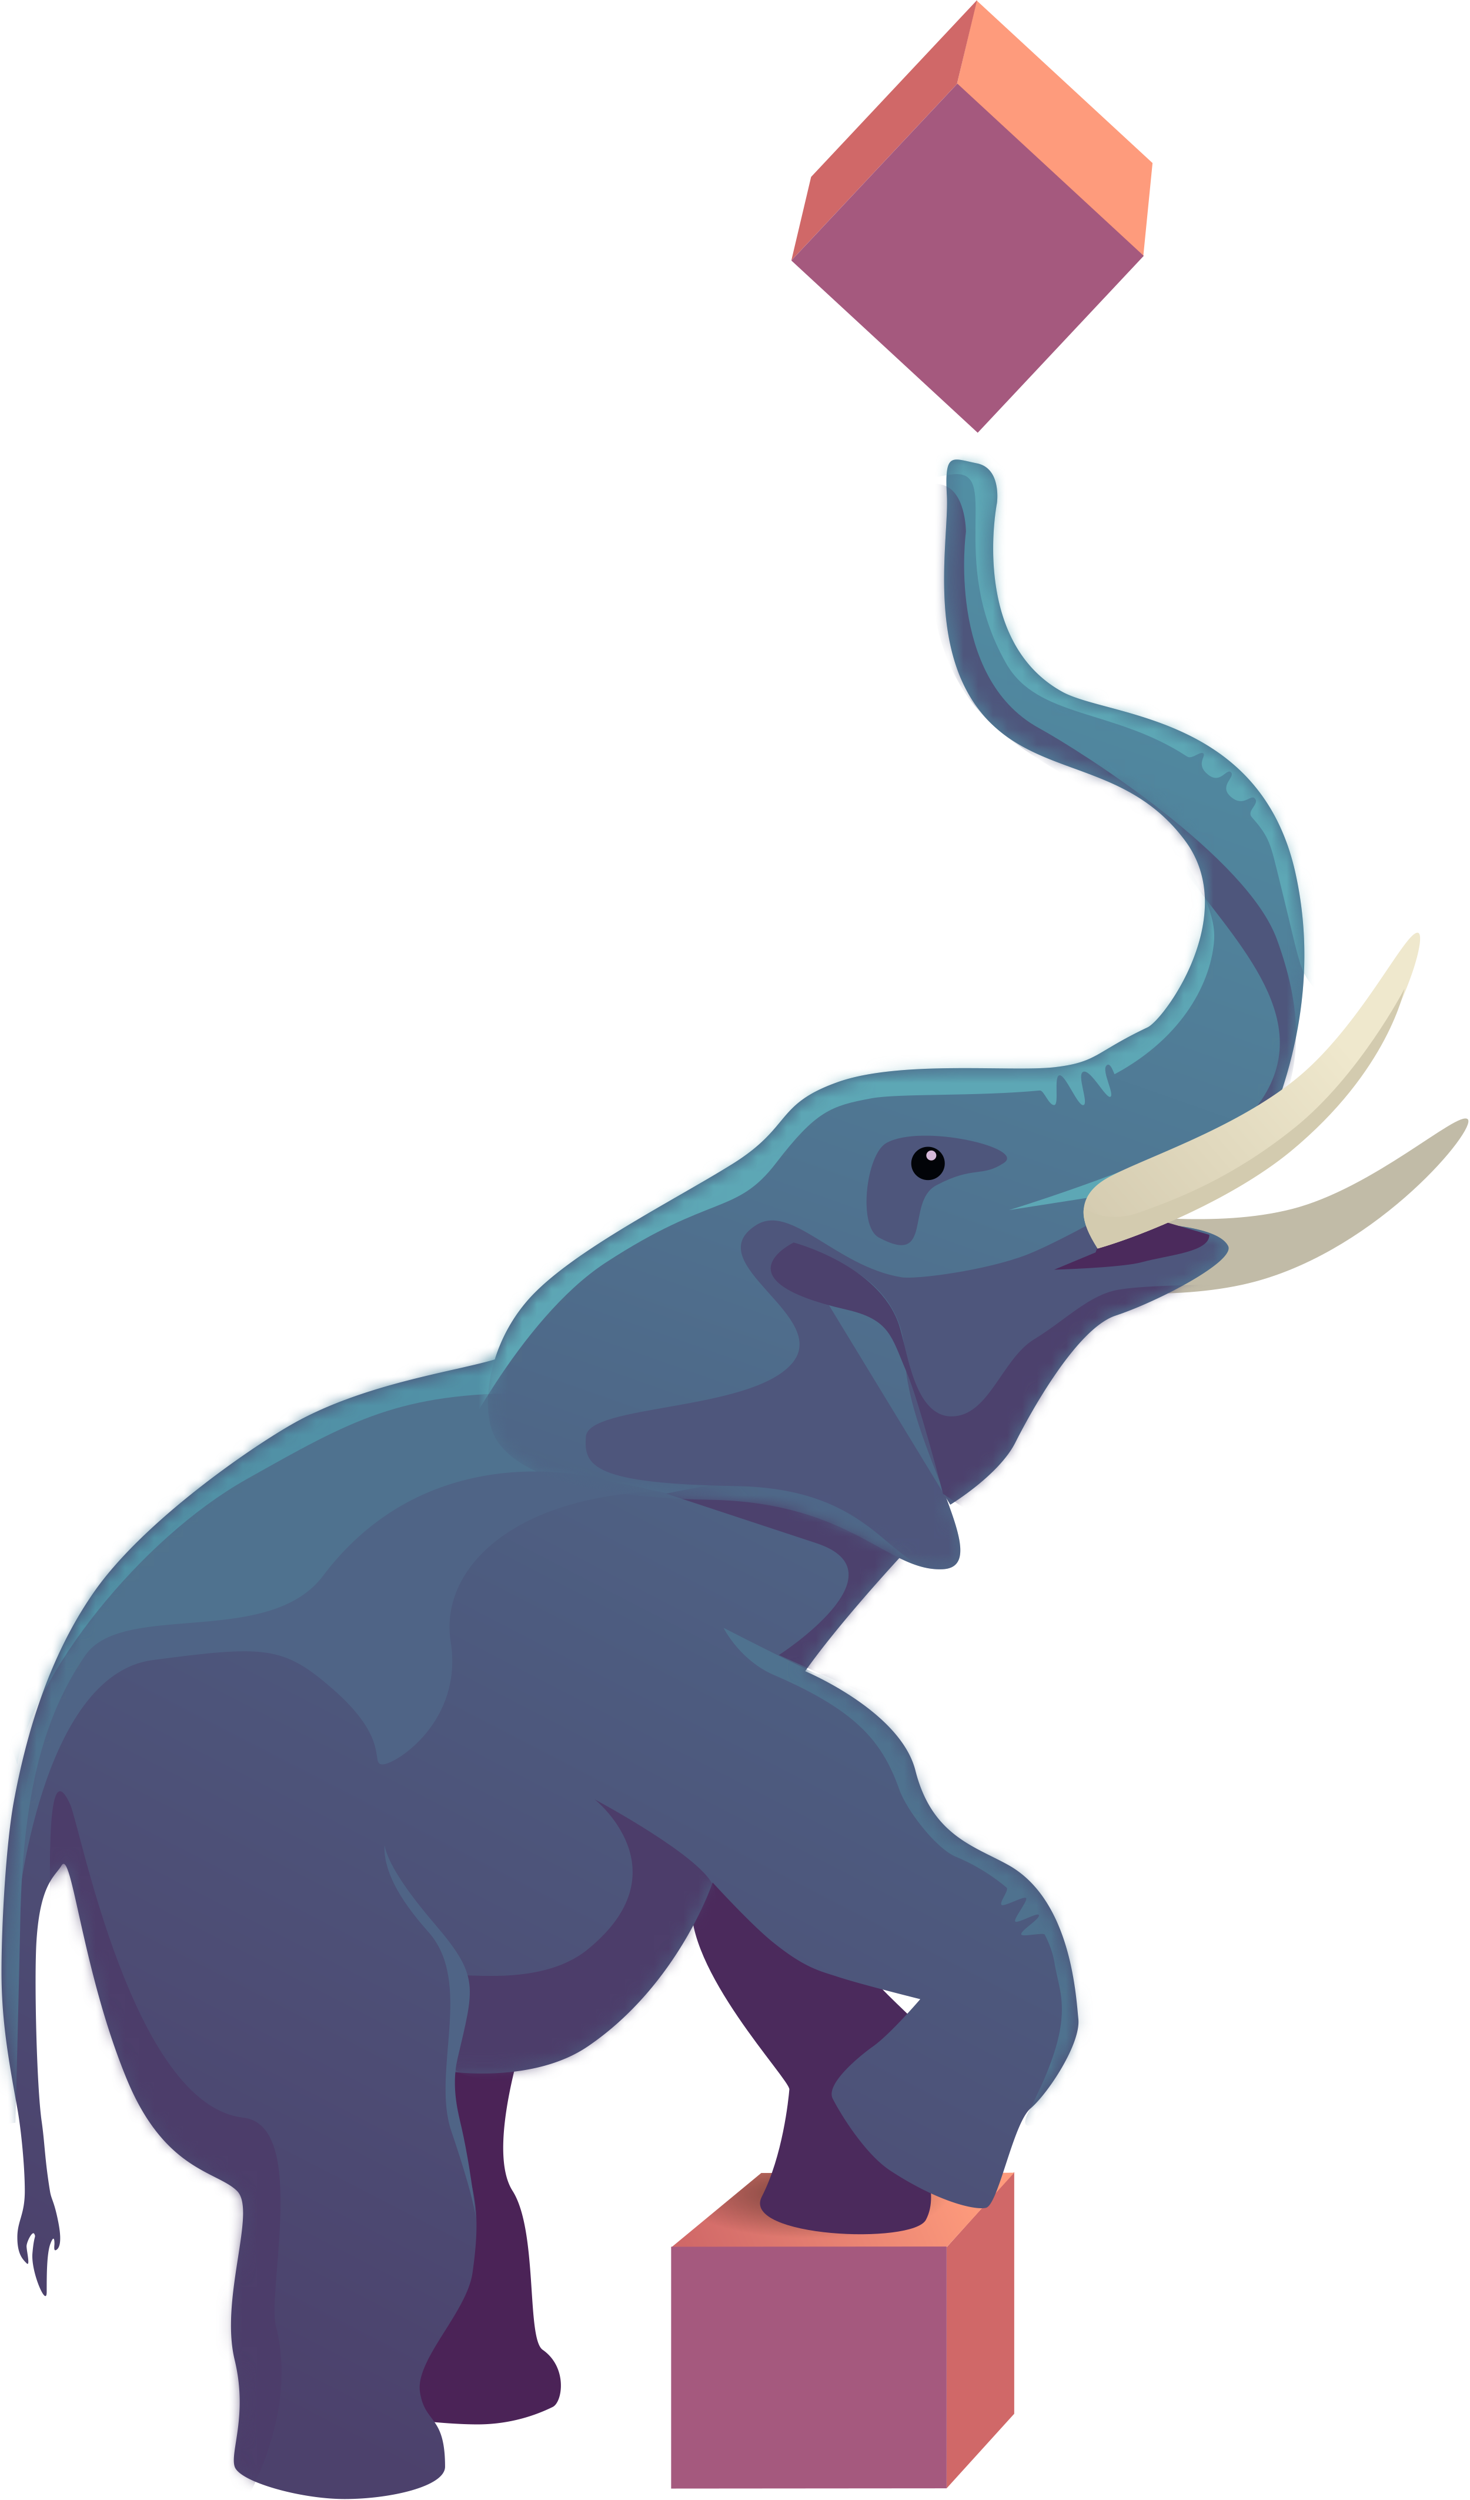 <svg xmlns="http://www.w3.org/2000/svg" xmlns:xlink="http://www.w3.org/1999/xlink" viewBox="0 0 100 170">
  <title>Group 5 Copy 8</title>
  <defs>
    <linearGradient id="b" x1="90.51%" x2="0%" y1="47.625%" y2="56.172%">
      <stop offset="0%" stop-color="#FE9B7C"/>
      <stop offset="100%" stop-color="#D06868"/>
    </linearGradient>
    <linearGradient id="e" x1="36.072%" x2="65.768%" y1="101.288%" y2="13.528%">
      <stop offset="0%" stop-color="#4C416C"/>
      <stop offset="100%" stop-color="#4F7995"/>
    </linearGradient>
    <linearGradient id="k" x1="60.159%" x2="33.185%" y1="-2.451%" y2="98.382%">
      <stop offset="0%" stop-color="#5190A5"/>
      <stop offset="100%" stop-color="#4E6586"/>
    </linearGradient>
    <linearGradient id="m" x1="78.616%" x2="3.475%" y1="38.058%" y2="94.021%">
      <stop offset="0%" stop-color="#EFE8CD"/>
      <stop offset="100%" stop-color="#D3CAAF"/>
    </linearGradient>
    <path id="a" d="M23.339.051 6.133.068 0 5.137l18.739-.017z"/>
    <path id="d" d="M72.278 15.957c-6.324-3.48-4.458-12.84-4.458-12.84S68.16.751 66.456.414c-1.704-.337-2.216-.843-2.043 2.198.172 3.042-1.676 11.493 3.437 15.883 3.736 3.207 9.031 2.529 12.782 7.596 3.735 5.045-1.432 12.139-2.567 12.676-3.577 1.692-3.406 2.368-6.302 2.708-2.896.34-10.542-.5-14.8 1.023-4.258 1.523-3.085 3.044-7.172 5.58-4.087 2.538-10.899 5.922-13.793 9.135a11.167 11.167 0 0 0-2.337 4.137c-2.744.82-8.844 1.637-13.65 4.322-2.817 1.574-10.233 6.637-13.622 11.5C3.325 81.568 1.796 86.807.947 91.37.42 94.195.1 99.651.102 103.03c.003 3.33.487 5.983 1.077 9.25.263 1.456.508 3.983.508 5.611 0 1.629-.508 2.024-.508 3.157 0 1.132.355 1.484.628 1.76s0-.853 0-1.154c0-.3.405-1.095.528-.838.124.258-.018.02-.128 1.315-.11 1.294.97 3.737.97 2.629 0-1.109 0-2.63.257-3.292.257-.663.27-.155.27 0s-.067.524.1.448c.166-.076.46-.377.166-1.883-.295-1.506-.47-1.506-.573-2.142-.355-2.168-.35-3.258-.562-4.723-.343-2.365-.518-9.8-.349-12.336.258-3.878 1.26-4.327 1.7-5.07.701-1.184 1.395 7.154 4.439 14.53 2.58 6.25 6.137 6.248 7.5 7.6 1.364 1.35-1.187 7.267-.162 11.49.92 3.794-.337 6.253.004 7.267.342 1.014 4.431 2.193 7.497 2.193 3.067-.003 6.814-.85 6.813-2.202-.002-3.549-1.364-2.872-1.707-5.068-.342-2.197 3.186-5.416 3.573-8.114.678-4.732-.004-5.746-1.028-9.294-.066-.225-.514-4.393-.514-4.393s5.622.841 9.368-1.696c6.197-4.197 8.511-11.158 8.511-11.158s2.546 2.803 4.091 4.053c2.22 1.794 3.235 1.968 4.431 2.363 1.534.506 5.602 1.517 5.602 1.517s-2.022 2.367-3.214 3.213c-.843.598-3.255 2.537-2.744 3.55.512 1.014 2.187 3.76 3.922 4.899 3.088 2.025 5.644 2.7 6.495 2.53.852-.17 1.85-5.746 3.042-6.761 1.192-1.015 3.425-4.396 3.253-6.086-.168-1.656-.516-8.11-4.776-10.474-2.314-1.283-5.194-2.01-6.308-6.417-1.025-4.055-7.5-6.755-7.5-6.755 2.052-2.912 5.491-6.7 6.407-7.696.995.49 1.916.808 2.938.762 1.854-.085 1.288-2.114.222-4.899l.307.505s3.303-1.996 4.426-4.228c1.191-2.366 4.254-7.776 6.809-8.623 2.949-.976 8.175-3.722 7.663-4.736-.718-1.422-5.282-1.517-5.282-1.517s5.833-2.176 6.131-2.708c2.375-4.239 5.72-12.15 3.734-21.126-2.392-10.813-12.783-10.638-15.85-12.326Z"/>
    <path id="g" d="M6.39 16.246C3.324 20.64 1.795 25.88.946 30.444.42 33.269.1 38.724.102 42.104c.003 3.33.439 7.04 1.029 10.308.855 4.731 1.88 10.138 2.562 9.969.33-.083-.136-5.149-.858-10.139-.342-2.366-.518-9.8-.349-12.336.258-3.878 1.26-4.328 1.7-5.07.701-1.184 1.395 7.153 4.439 14.53 2.58 6.25 6.137 6.248 7.5 7.6 1.364 1.35-1.187 7.266-.162 11.49.92 3.793-.337 6.253.004 7.267.342 1.014 4.431 2.194 7.497 2.192 3.067-.002 6.814-.85 6.813-2.201-.002-3.549-1.364-2.872-1.706-5.069-.343-2.196 3.185-5.416 3.572-8.113.678-4.733-.004-5.746-1.028-9.294-.066-.226-.514-4.393-.514-4.393s5.622.841 9.368-1.696c6.197-4.197 8.511-11.159 8.511-11.159s2.546 2.804 4.091 4.054c2.22 1.794 3.235 1.968 4.431 2.363 1.534.506 5.602 1.517 5.602 1.517s-2.022 2.367-3.214 3.213c-.843.598-3.255 2.536-2.744 3.55.512 1.014 2.187 3.76 3.922 4.898 3.088 2.026 5.644 2.7 6.495 2.53.852-.168 1.85-5.746 3.042-6.76 1.192-1.015 3.425-4.396 3.253-6.086-.168-1.656-.516-8.111-4.776-10.474-2.314-1.283-5.194-2.01-6.308-6.418-1.025-4.055-7.5-6.754-7.5-6.754 2.383-3.382 6.639-7.947 6.639-7.947L34.573.09c-1.998.968-9.113 1.61-14.563 4.656-2.816 1.574-10.232 6.637-13.62 11.5Z"/>
    <path id="j" d="M34.801 18.404c3.735 3.207 9.03 2.529 12.782 7.596 3.734 5.045-1.433 12.138-2.568 12.676-3.576 1.692-3.405 2.368-6.301 2.707-.965.114-2.456.096-4.173.078-3.44-.035-7.787-.07-10.627.946-4.258 1.523-3.085 3.043-7.172 5.58-4.087 2.538-10.9 5.922-13.793 9.135C.055 60.334-.454 64.897.74 66.755c1.194 1.858 4.773 3.884 14.483 4.047 9.71.163 12.099 4.893 15.846 4.721 1.855-.084 1.289-2.113.222-4.897l.307.503s3.303-1.995 4.427-4.227c1.19-2.367 4.254-7.776 6.809-8.623 2.948-.977 8.174-3.723 7.663-4.736-.719-1.423-5.283-1.518-5.283-1.518s5.833-2.175 6.132-2.707c2.374-4.24 5.72-12.15 3.734-21.126-2.392-10.813-12.784-10.638-15.851-12.326-6.324-3.48-4.458-12.84-4.458-12.84S35.11.66 33.406.323C32.81.205 32.36.066 32.033.066c-.605 0-.782.478-.67 2.455.172 3.042-1.675 11.492 3.438 15.883Z"/>
    <radialGradient id="c" cx="41.057%" cy="27.737%" r="60.073%" fx="41.057%" fy="27.737%" gradientTransform="matrix(0 1 -.669 0 .596 -.133)">
      <stop offset="0%" stop-opacity=".5"/>
      <stop offset="100%" stop-opacity="0"/>
    </radialGradient>
    <filter id="i" width="143.6%" height="132.4%" x="-21.5%" y="-15.9%" filterUnits="objectBoundingBox">
      <feOffset in="SourceAlpha" result="shadowOffsetOuter1"/>
      <feGaussianBlur in="shadowOffsetOuter1" result="shadowBlurOuter1" stdDeviation="3"/>
      <feColorMatrix in="shadowBlurOuter1" result="shadowMatrixOuter1" values="0 0 0 0 0 0 0 0 0 0 0 0 0 0 0 0 0 0 0.5 0"/>
      <feMerge>
        <feMergeNode in="shadowMatrixOuter1"/>
        <feMergeNode in="SourceGraphic"/>
      </feMerge>
    </filter>
  </defs>
  <g fill="none" fill-rule="evenodd">
    <path fill="#D06868" d="m68.995 147.694-4.6 5.12v16.392l4.6-5.07z"/>
    <g transform="translate(45.656 147.694)">
      <use xlink:href="#a" fill="url(#b)"/>
      <use xlink:href="#a" fill="url(#c)"/>
    </g>
    <path fill="#A5597E" d="m64.395 152.764-18.74.016v16.443l18.74-.017z"/>
    <path fill="#C1BBA7" d="M70.685 87.271c-.002-.88-.694-4.578 2.963-4.674 2.922-.078 9.018.95 14.246-.387 5.559-1.422 11.263-6.72 11.95-6.105.687.615-5.996 8.765-14.456 11.043-4.95 1.332-11.574.793-14.703.123-1.22-.261.61.791-3.81.009"/>
    <g transform="translate(0 31.093)">
      <path fill="#4B2357" d="M26.527 133.263s3.408.504 5.963.503a11.597 11.597 0 0 0 5.11-1.186c.681-.339 1.02-2.705-.684-3.887-1.117-.774-.311-8.085-2.051-10.813-2.046-3.21 1.525-12.844 1.525-12.844l-11.75 6.767s2.563 13.348 2.735 14.53c.17 1.183-1.53 6.423-.848 6.93"/>
      <path fill="#4B2A5C" d="M55.655 88.887s-1.056 4.884 1.062 10.311c2.118 5.427 6.931 7.173 7.064 9.727.058 1.136-.547 2.361-.913 4.268-.455 2.379 1.143 4.698.123 6.656-.89 1.712-12.593 1.203-11.17-1.564 1.424-2.768 1.821-6.62 1.876-7.293.056-.674-7.188-8.21-6.63-12.912.556-4.703-2.58-5.987-2.58-5.987l11.168-3.206Z"/>
      <mask id="f" fill="#fff">
        <use xlink:href="#d"/>
      </mask>
      <use xlink:href="#d" fill="url(#e)"/>
      <g mask="url(#f)">
        <g transform="translate(0 60.926)">
          <mask id="h" fill="#fff">
            <use xlink:href="#g"/>
          </mask>
          <path fill="#4F6486" d="M1.18 37.934s1.532-16.053 9.199-17.067c7.658-1.013 8.883-.963 12.211 1.926 4.089 3.549 2.535 5.168 3.436 5.168.9 0 5.498-2.937 4.633-8.345-.836-5.23 4.868-10.72 16.996-10.226 12.127.493-13.937-3.563-13.937-3.563L8.675 15.628S1.69 24.753 1.52 31.682l-.34 6.252Z" mask="url(#h)"/>
          <path fill="#4C3D6A" d="M43.112 50.104s-12.337-.076-12.256-1.668c.082-1.591.66-3.854.162-6.031-.1-.437 5.606.854 8.942-1.85 6.62-5.365.49-10.22.49-10.22s7.581 4.038 8.118 6.026c.965 3.572-5.456 13.743-5.456 13.743" mask="url(#h)"/>
          <path fill="#4F728F" d="M1.046 52.328s.243-9.215.332-13.688c.165-8.28 1.44-13.746 4.418-18.085 2.552-3.719 12.463-.494 16.18-5.418 7.66-10.144 19.587-6.433 19.587-6.433l21.809 4.717s-5.276 9.525-8.019 8.29c-1.874-.843-6.133-3.041-6.133-3.041s1.083 2.193 3.425 3.208c5.453 2.362 7.328 4.388 8.523 7.767.5 1.413 2.477 4.014 3.866 4.6a13.259 13.259 0 0 1 3.441 2.091c.194.164-.519 1.008-.343 1.177.157.152 1.524-.62 1.667-.466.156.168-.875 1.423-.736 1.593.14.169 1.478-.617 1.6-.447.175.24-1.325 1.104-1.183 1.342.102.17 1.507-.166 1.592 0 .358.698.576 1.36.665 1.933.342 2.196 1.536 3.716-1.697 9.971-2.367 4.581 10.047-6.766 10.047-6.766L49.897-11.58-4.428 15.323l4.112 37.174 1.363-.17Z" mask="url(#h)"/>
          <path fill="#4C416D" d="M67.127 25.08S61.24 9.451 61.324 7.845c.084-1.605-16.013 1.7-16.013 1.7l10.224 3.373c6.134 2.024-2.55 7.606-2.55 7.606l11.246 5.063 2.896-.509Z" mask="url(#h)"/>
          <path fill="#4C3D6A" d="M12.986 75.302S3.339 41.09 3.423 39.483c.084-1.605-.509-12.945 1.357-8.788.682 1.52 4.272 20.445 11.768 21.285 4.402.493 1.605 11.81 2.224 14.193 1.537 5.914-2.037 11.83-2.037 11.83l-3.75-2.7Z" mask="url(#h)"/>
          <path fill="#5191A6" d="M1.18 27.96c1.04-6.08 8.358-15.32 15.584-19.387 7.227-4.067 10.378-5.867 19.249-5.867 8.87 0-6.756-5.369-6.756-5.369L2.22 8.573s-4.91.996-5.08 7.924l4.04 11.464Z" mask="url(#h)"/>
        </g>
      </g>
      <g filter="url(#i)" mask="url(#f)">
        <g transform="translate(33.05 .091)">
          <mask id="l" fill="#fff">
            <use xlink:href="#j"/>
          </mask>
          <path fill="url(#k)" d="M34.801 18.404c3.735 3.207 9.03 2.529 12.782 7.596 3.734 5.045-1.433 12.138-2.568 12.676-3.576 1.692-3.405 2.368-6.301 2.707-.965.114-2.456.096-4.173.078-3.44-.035-7.787-.07-10.627.946-4.258 1.523-3.085 3.043-7.172 5.58-4.087 2.538-10.9 5.922-13.793 9.135C.055 60.334-.454 64.897.74 66.755c1.194 1.858 4.773 3.884 14.483 4.047 9.71.163 12.099 4.893 15.846 4.721 1.855-.084 1.289-2.113.222-4.897l.307.503s3.303-1.995 4.427-4.227c1.19-2.367 4.254-7.776 6.809-8.623 2.948-.977 8.174-3.723 7.663-4.736-.719-1.423-5.283-1.518-5.283-1.518s5.833-2.175 6.132-2.707c2.374-4.24 5.72-12.15 3.734-21.126-2.392-10.813-12.784-10.638-15.851-12.326-6.324-3.48-4.458-12.84-4.458-12.84S35.11.66 33.406.323C32.81.205 32.36.066 32.033.066c-.605 0-.782.478-.67 2.455.172 3.042-1.675 11.492 3.438 15.883Z" mask="url(#l)"/>
          <path fill="#4E567C" d="M31.598 71.13s3.303-1.996 4.427-4.228c1.19-2.367 4.254-7.776 6.809-8.623 2.948-.977 8.174-3.722 7.663-4.736-.719-1.423-5.283-1.518-5.283-1.518s5.833-2.175 6.132-2.707c2.374-4.24 5.63-8.013 2.46-16.647-2.049-5.575-13.127-12.666-16.194-14.354-6.324-3.48-4.95-13.346-4.95-13.346s0-2.873-1.705-3.21c-1.703-.337-1.022-.337-.85 2.704.173 3.042-.42 9.548 4.694 13.939 3.735 3.207 9.288 4.979 13.039 10.046 3.735 5.045 9.206 10.471 4.099 16.22-2.62 2.95-12.09 8.288-15.156 9.473-2.717 1.05-7.495 1.695-8.517 1.526-4.465-.735-7.499-5.065-9.883-3.542-4.054 2.589 5.285 6.249 2.391 9.462C17.88 64.8 6.991 64.302 6.808 66.498c-.169 2.028.513 3.21 10.224 3.373 9.71.163 10.29 5.824 14.037 5.652 3.748-.171-2.39-8.278-2.564-14.53-.175-6.253-7.5-7.262-7.5-7.262" mask="url(#l)"/>
          <path fill="#5DA7B5" d="M19.743 47.901c2.724-3.55 3.746-3.889 6.471-4.397 1.84-.344 7.098-.124 11.472-.535.277-.026.599.992.972.992s-.05-1.948.362-2.025c.411-.077 1.254 2.141 1.637 2.025.384-.115-.51-2.123 0-2.271.51-.148 1.535 1.862 1.83 1.707.293-.156-.578-1.707-.291-2.096.287-.39.537.584.584.558 4.723-2.54 6.601-6.37 6.766-9.185.169-2.873-3.241-6.927-3.241-6.927L20.913 12.413s.585-9.885 10.725-11.328c3.578-.51-.374 5.568 3.756 12.84 2.136 3.76 7.33 3.072 12.306 6.332.344.226.887-.382 1.11-.213.222.169-.556.744.314 1.443.87.698 1.245-.468 1.57-.152.324.316-.884.926 0 1.674.882.748 1.34-.252 1.638.122.299.373-.612.823-.22 1.26 1.23 1.378 1.273 1.862 1.86 4.224 1.847 7.411 1.096 5.822 3.584 8.785 4.71 5.61-21.967 13.702-21.967 13.702l31.513-4.92-1.922-6.725-43.45-80.613-24.12 109.35s4.593-9.636 10.553-13.526c7.2-4.7 8.857-3.216 11.58-6.767Z" mask="url(#l)"/>
          <path fill="#4C416D" d="m33.558 72.058-2.456-1.66s-1.63-6.316-2.491-8.307c-1.024-2.366-1.098-3.54-4.091-4.223-8.86-2.022-3.58-4.56-3.58-4.56s5.792 1.517 7.158 5.572c.574 1.705 1.026 6.252 3.581 6.25 2.556-.001 3.405-3.888 5.619-5.242 2.214-1.353 3.746-3.044 5.79-3.383 2.044-.34 7.495-.343 7.495-.343L33.558 72.058Z" mask="url(#l)"/>
          <path fill="#4E567C" d="M30.647 49.415c2.555-1.353 3.066-.509 4.599-1.523 1.533-1.015-5.624-2.7-8.008-1.347-1.363.773-1.944 5.645-.507 6.421 3.75 2.026 1.807-2.433 3.916-3.55Z" mask="url(#l)"/>
        </g>
      </g>
    </g>
    <path fill="#4F6486" d="M31.123 139.998c1.134-4.884 1.534-5.565-1.547-9.163-2.053-2.399-3.192-4.184-3.417-5.357-.089 1.607.902 3.567 2.972 5.881 3.106 3.472.206 9.532 1.568 13.546.907 2.676 1.47 4.64 1.687 5.892-.274-2.376-.603-4.418-.988-6.126-.19-.846-.731-2.706-.275-4.673Z"/>
    <path fill="#4B2A5C" d="M71.707 86.34s4.568-.132 5.962-.51c1.874-.508 4.6-.68 4.599-1.862l-2.94-.858-4.634 1.607-.166.448-2.82 1.175Z"/>
    <path fill="url(#m)" d="M88.118 42.31c-4.163 3.34-10.016 5.245-12.602 6.598-3.236 1.692-1.19 4.225-.849 4.9 3.06-.869 9.197-3.385 13.113-6.598 6.694-5.492 9.53-14.708 8.679-14.876a.177.177 0 0 0-.033-.003c-.896 0-3.937 6.472-8.308 9.978" transform="translate(0 31.093)"/>
    <path fill="#D3CBAF" d="M74.667 84.902c-1.258-1.942-.918-2.788-.918-2.788s1.363 1.182 3.748.336c2.752-.977 6.395-2.412 10.558-5.752 4.427-3.552 7.49-9.468 7.49-9.468s-1.071 5.581-7.765 11.073c-3.916 3.214-10.054 5.73-13.113 6.6"/>
    <path fill="#020408" d="M61.989 79.115c0-.626.51-1.134 1.14-1.134.63 0 1.142.507 1.142 1.132 0 .626-.51 1.134-1.14 1.135-.63 0-1.142-.507-1.142-1.133"/>
    <path fill="#D5B8D8" d="M63.695 78.572a.34.34 0 0 1-.34.338.34.34 0 0 1-.341-.338.34.34 0 0 1 .34-.338.34.34 0 0 1 .341.338"/>
    <path fill="#FE9B7C" d="m66.439.034 11.965 11.053-.631 6.345L65.095 5.72z"/>
    <path fill="#D06868" d="m66.471 0-1.376 5.72-11.262 11.995 1.344-5.686z"/>
    <path fill="#A5597E" d="m65.127 5.686 12.678 11.713-11.294 12.029-12.678-11.713z"/>
  </g>
</svg>
